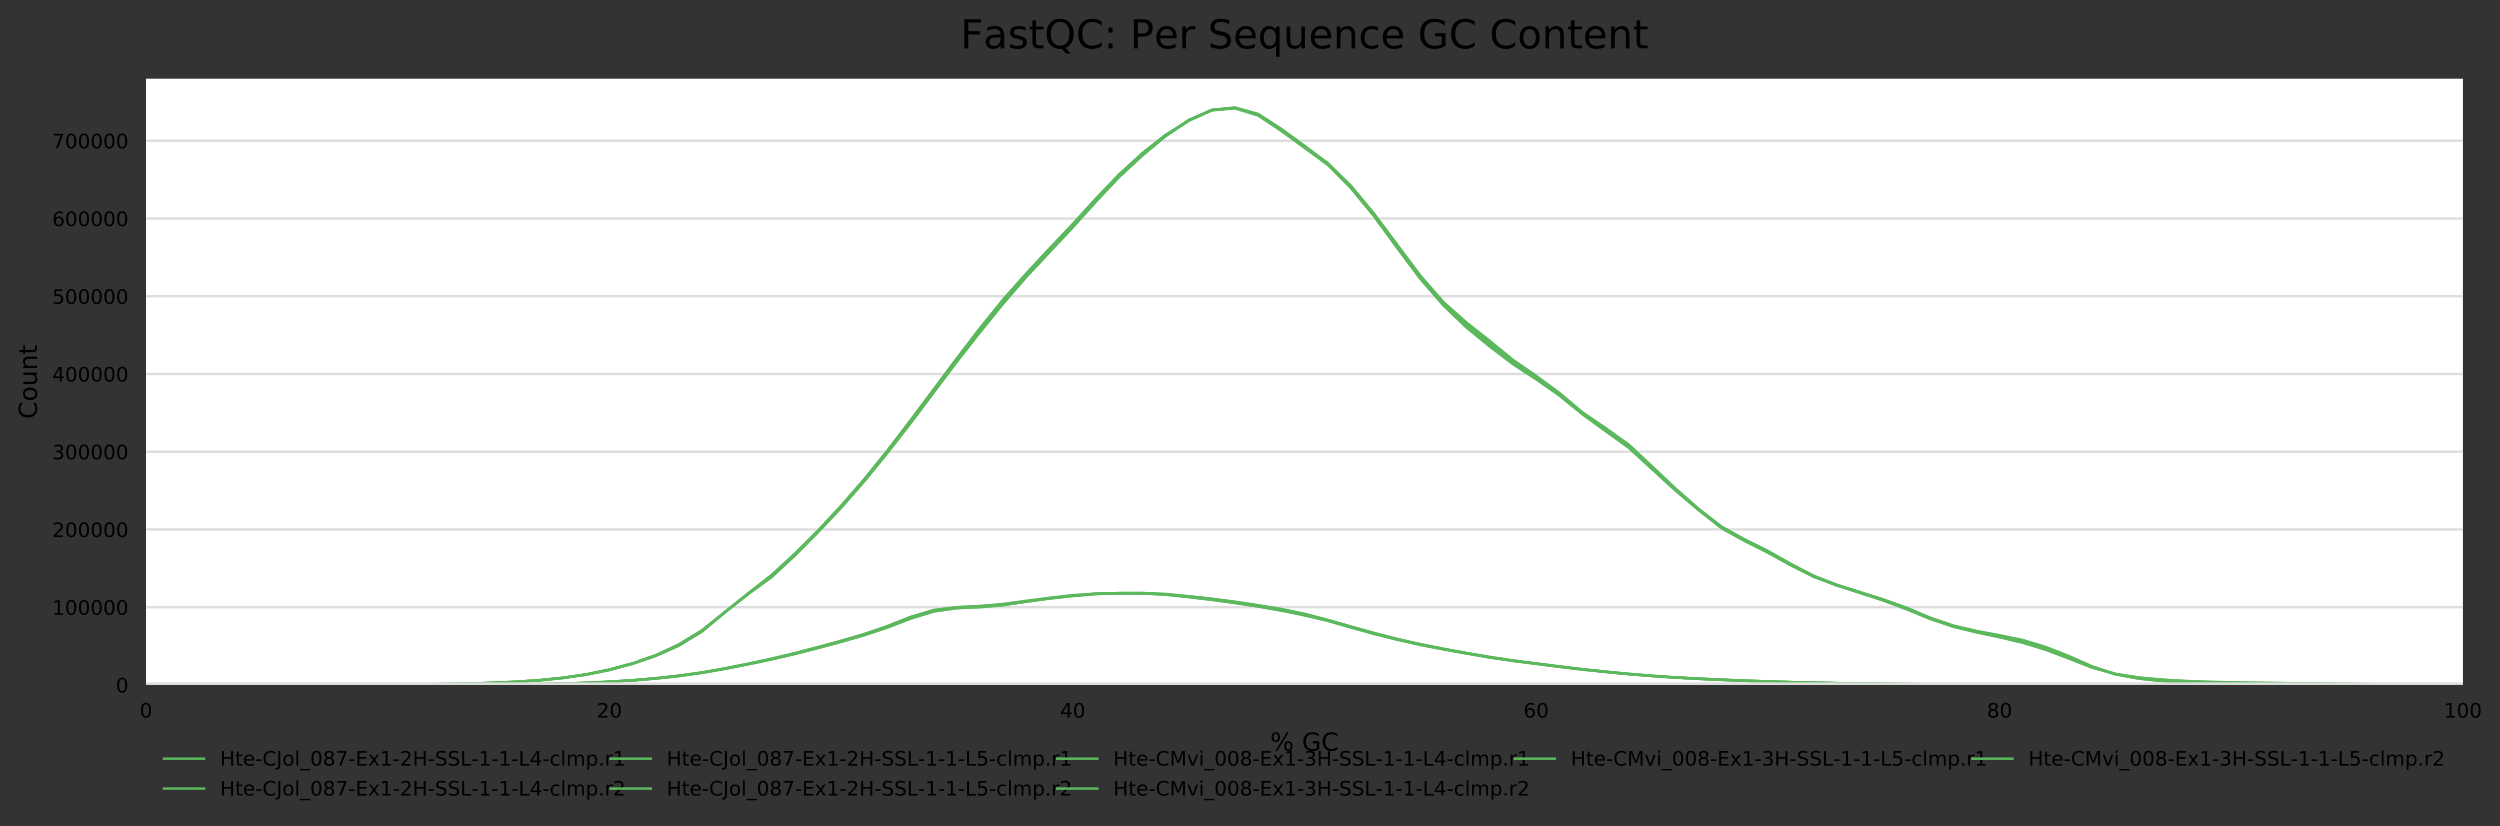 <?xml version="1.0" encoding="utf-8" standalone="no"?>
<!DOCTYPE svg PUBLIC "-//W3C//DTD SVG 1.1//EN"
  "http://www.w3.org/Graphics/SVG/1.1/DTD/svg11.dtd">
<!-- Created with matplotlib (https://matplotlib.org/) -->
<svg height="330.542pt" version="1.1" viewBox="0 0 1000.098 330.542" width="1000.098pt" xmlns="http://www.w3.org/2000/svg" xmlns:xlink="http://www.w3.org/1999/xlink">
 <rect x="0" y="0" width="1000.098" height="330.542" fill="#333333" stroke="none"/>
 <defs>
  <style type="text/css">
*{stroke-linecap:butt;stroke-linejoin:round;}
  </style>
 </defs>
 <g id="figure_1">
  <g id="axes_1">
   <g id="patch_1">
    <path d="M 58.418 273.99 
L 985.263 273.99 
L 985.263 31.483 
L 58.418 31.483 
z
" style="fill:#ffffff;"/>
   </g>
   <g id="matplotlib.axis_1">
    <g id="xtick_1">
     <g id="text_1">
      <!-- 0 -->
      <defs>
       <path d="M 31.781 66.406 
Q 24.172 66.406 20.328 58.906 
Q 16.5 51.422 16.5 36.375 
Q 16.5 21.391 20.328 13.891 
Q 24.172 6.391 31.781 6.391 
Q 39.453 6.391 43.281 13.891 
Q 47.125 21.391 47.125 36.375 
Q 47.125 51.422 43.281 58.906 
Q 39.453 66.406 31.781 66.406 
z
M 31.781 74.219 
Q 44.047 74.219 50.516 64.516 
Q 56.984 54.828 56.984 36.375 
Q 56.984 17.969 50.516 8.266 
Q 44.047 -1.422 31.781 -1.422 
Q 19.531 -1.422 13.062 8.266 
Q 6.594 17.969 6.594 36.375 
Q 6.594 54.828 13.062 64.516 
Q 19.531 74.219 31.781 74.219 
z
" id="DejaVuSans-48"/>
      </defs>
      <g transform="translate(55.873 287.069)scale(0.08 -0.08)">
       <use xlink:href="#DejaVuSans-48"/>
      </g>
     </g>
    </g>
    <g id="xtick_2">
     <g id="text_2">
      <!-- 20 -->
      <defs>
       <path d="M 19.188 8.297 
L 53.609 8.297 
L 53.609 0 
L 7.328 0 
L 7.328 8.297 
Q 12.938 14.109 22.625 23.891 
Q 32.328 33.688 34.812 36.531 
Q 39.547 41.844 41.422 45.531 
Q 43.312 49.219 43.312 52.781 
Q 43.312 58.594 39.234 62.25 
Q 35.156 65.922 28.609 65.922 
Q 23.969 65.922 18.812 64.312 
Q 13.672 62.703 7.812 59.422 
L 7.812 69.391 
Q 13.766 71.781 18.938 73 
Q 24.125 74.219 28.422 74.219 
Q 39.75 74.219 46.484 68.547 
Q 53.219 62.891 53.219 53.422 
Q 53.219 48.922 51.531 44.891 
Q 49.859 40.875 45.406 35.406 
Q 44.188 33.984 37.641 27.219 
Q 31.109 20.453 19.188 8.297 
z
" id="DejaVuSans-50"/>
      </defs>
      <g transform="translate(238.697 287.069)scale(0.08 -0.08)">
       <use xlink:href="#DejaVuSans-50"/>
       <use x="63.623" xlink:href="#DejaVuSans-48"/>
      </g>
     </g>
    </g>
    <g id="xtick_3">
     <g id="text_3">
      <!-- 40 -->
      <defs>
       <path d="M 37.797 64.312 
L 12.891 25.391 
L 37.797 25.391 
z
M 35.203 72.906 
L 47.609 72.906 
L 47.609 25.391 
L 58.016 25.391 
L 58.016 17.188 
L 47.609 17.188 
L 47.609 0 
L 37.797 0 
L 37.797 17.188 
L 4.891 17.188 
L 4.891 26.703 
z
" id="DejaVuSans-52"/>
      </defs>
      <g transform="translate(424.066 287.069)scale(0.08 -0.08)">
       <use xlink:href="#DejaVuSans-52"/>
       <use x="63.623" xlink:href="#DejaVuSans-48"/>
      </g>
     </g>
    </g>
    <g id="xtick_4">
     <g id="text_4">
      <!-- 60 -->
      <defs>
       <path d="M 33.016 40.375 
Q 26.375 40.375 22.484 35.828 
Q 18.609 31.297 18.609 23.391 
Q 18.609 15.531 22.484 10.953 
Q 26.375 6.391 33.016 6.391 
Q 39.656 6.391 43.531 10.953 
Q 47.406 15.531 47.406 23.391 
Q 47.406 31.297 43.531 35.828 
Q 39.656 40.375 33.016 40.375 
z
M 52.594 71.297 
L 52.594 62.312 
Q 48.875 64.062 45.094 64.984 
Q 41.312 65.922 37.594 65.922 
Q 27.828 65.922 22.672 59.328 
Q 17.531 52.734 16.797 39.406 
Q 19.672 43.656 24.016 45.922 
Q 28.375 48.188 33.594 48.188 
Q 44.578 48.188 50.953 41.516 
Q 57.328 34.859 57.328 23.391 
Q 57.328 12.156 50.688 5.359 
Q 44.047 -1.422 33.016 -1.422 
Q 20.359 -1.422 13.672 8.266 
Q 6.984 17.969 6.984 36.375 
Q 6.984 53.656 15.188 63.938 
Q 23.391 74.219 37.203 74.219 
Q 40.922 74.219 44.703 73.484 
Q 48.484 72.75 52.594 71.297 
z
" id="DejaVuSans-54"/>
      </defs>
      <g transform="translate(609.435 287.069)scale(0.08 -0.08)">
       <use xlink:href="#DejaVuSans-54"/>
       <use x="63.623" xlink:href="#DejaVuSans-48"/>
      </g>
     </g>
    </g>
    <g id="xtick_5">
     <g id="text_5">
      <!-- 80 -->
      <defs>
       <path d="M 31.781 34.625 
Q 24.75 34.625 20.719 30.859 
Q 16.703 27.094 16.703 20.516 
Q 16.703 13.922 20.719 10.156 
Q 24.75 6.391 31.781 6.391 
Q 38.812 6.391 42.859 10.172 
Q 46.922 13.969 46.922 20.516 
Q 46.922 27.094 42.891 30.859 
Q 38.875 34.625 31.781 34.625 
z
M 21.922 38.812 
Q 15.578 40.375 12.031 44.719 
Q 8.5 49.078 8.5 55.328 
Q 8.5 64.062 14.719 69.141 
Q 20.953 74.219 31.781 74.219 
Q 42.672 74.219 48.875 69.141 
Q 55.078 64.062 55.078 55.328 
Q 55.078 49.078 51.531 44.719 
Q 48 40.375 41.703 38.812 
Q 48.828 37.156 52.797 32.312 
Q 56.781 27.484 56.781 20.516 
Q 56.781 9.906 50.312 4.234 
Q 43.844 -1.422 31.781 -1.422 
Q 19.734 -1.422 13.25 4.234 
Q 6.781 9.906 6.781 20.516 
Q 6.781 27.484 10.781 32.312 
Q 14.797 37.156 21.922 38.812 
z
M 18.312 54.391 
Q 18.312 48.734 21.844 45.562 
Q 25.391 42.391 31.781 42.391 
Q 38.141 42.391 41.719 45.562 
Q 45.312 48.734 45.312 54.391 
Q 45.312 60.062 41.719 63.234 
Q 38.141 66.406 31.781 66.406 
Q 25.391 66.406 21.844 63.234 
Q 18.312 60.062 18.312 54.391 
z
" id="DejaVuSans-56"/>
      </defs>
      <g transform="translate(794.804 287.069)scale(0.08 -0.08)">
       <use xlink:href="#DejaVuSans-56"/>
       <use x="63.623" xlink:href="#DejaVuSans-48"/>
      </g>
     </g>
    </g>
    <g id="xtick_6">
     <g id="text_6">
      <!-- 100 -->
      <defs>
       <path d="M 12.406 8.297 
L 28.516 8.297 
L 28.516 63.922 
L 10.984 60.406 
L 10.984 69.391 
L 28.422 72.906 
L 38.281 72.906 
L 38.281 8.297 
L 54.391 8.297 
L 54.391 0 
L 12.406 0 
z
" id="DejaVuSans-49"/>
      </defs>
      <g transform="translate(977.628 287.069)scale(0.08 -0.08)">
       <use xlink:href="#DejaVuSans-49"/>
       <use x="63.623" xlink:href="#DejaVuSans-48"/>
       <use x="127.246" xlink:href="#DejaVuSans-48"/>
      </g>
     </g>
    </g>
    <g id="text_7">
     <!-- % GC -->
     <defs>
      <path d="M 72.703 32.078 
Q 68.453 32.078 66.031 28.469 
Q 63.625 24.859 63.625 18.406 
Q 63.625 12.062 66.031 8.422 
Q 68.453 4.781 72.703 4.781 
Q 76.859 4.781 79.266 8.422 
Q 81.688 12.062 81.688 18.406 
Q 81.688 24.812 79.266 28.438 
Q 76.859 32.078 72.703 32.078 
z
M 72.703 38.281 
Q 80.422 38.281 84.953 32.906 
Q 89.5 27.547 89.5 18.406 
Q 89.5 9.281 84.938 3.922 
Q 80.375 -1.422 72.703 -1.422 
Q 64.891 -1.422 60.344 3.922 
Q 55.812 9.281 55.812 18.406 
Q 55.812 27.594 60.375 32.938 
Q 64.938 38.281 72.703 38.281 
z
M 22.312 68.016 
Q 18.109 68.016 15.688 64.375 
Q 13.281 60.75 13.281 54.391 
Q 13.281 47.953 15.672 44.328 
Q 18.062 40.719 22.312 40.719 
Q 26.562 40.719 28.969 44.328 
Q 31.391 47.953 31.391 54.391 
Q 31.391 60.688 28.953 64.344 
Q 26.516 68.016 22.312 68.016 
z
M 66.406 74.219 
L 74.219 74.219 
L 28.609 -1.422 
L 20.797 -1.422 
z
M 22.312 74.219 
Q 30.031 74.219 34.609 68.875 
Q 39.203 63.531 39.203 54.391 
Q 39.203 45.172 34.641 39.844 
Q 30.078 34.516 22.312 34.516 
Q 14.547 34.516 10.031 39.859 
Q 5.516 45.219 5.516 54.391 
Q 5.516 63.484 10.047 68.844 
Q 14.594 74.219 22.312 74.219 
z
" id="DejaVuSans-37"/>
      <path id="DejaVuSans-32"/>
      <path d="M 59.516 10.406 
L 59.516 29.984 
L 43.406 29.984 
L 43.406 38.094 
L 69.281 38.094 
L 69.281 6.781 
Q 63.578 2.734 56.688 0.656 
Q 49.812 -1.422 42 -1.422 
Q 24.906 -1.422 15.25 8.562 
Q 5.609 18.562 5.609 36.375 
Q 5.609 54.25 15.25 64.234 
Q 24.906 74.219 42 74.219 
Q 49.125 74.219 55.547 72.453 
Q 61.969 70.703 67.391 67.281 
L 67.391 56.781 
Q 61.922 61.422 55.766 63.766 
Q 49.609 66.109 42.828 66.109 
Q 29.438 66.109 22.719 58.641 
Q 16.016 51.172 16.016 36.375 
Q 16.016 21.625 22.719 14.156 
Q 29.438 6.688 42.828 6.688 
Q 48.047 6.688 52.141 7.594 
Q 56.25 8.5 59.516 10.406 
z
" id="DejaVuSans-71"/>
      <path d="M 64.406 67.281 
L 64.406 56.891 
Q 59.422 61.531 53.781 63.812 
Q 48.141 66.109 41.797 66.109 
Q 29.297 66.109 22.656 58.469 
Q 16.016 50.828 16.016 36.375 
Q 16.016 21.969 22.656 14.328 
Q 29.297 6.688 41.797 6.688 
Q 48.141 6.688 53.781 8.984 
Q 59.422 11.281 64.406 15.922 
L 64.406 5.609 
Q 59.234 2.094 53.438 0.328 
Q 47.656 -1.422 41.219 -1.422 
Q 24.656 -1.422 15.125 8.703 
Q 5.609 18.844 5.609 36.375 
Q 5.609 53.953 15.125 64.078 
Q 24.656 74.219 41.219 74.219 
Q 47.75 74.219 53.531 72.484 
Q 59.328 70.75 64.406 67.281 
z
" id="DejaVuSans-67"/>
     </defs>
     <g transform="translate(508.135 300.331)scale(0.1 -0.1)">
      <use xlink:href="#DejaVuSans-37"/>
      <use x="95.02" xlink:href="#DejaVuSans-32"/>
      <use x="126.807" xlink:href="#DejaVuSans-71"/>
      <use x="204.297" xlink:href="#DejaVuSans-67"/>
     </g>
    </g>
   </g>
   <g id="matplotlib.axis_2">
    <g id="ytick_1">
     <g id="line2d_1">
      <path clip-path="url(#p6a551078d2)" d="M 58.418 273.99 
L 985.263 273.99 
" style="fill:none;stroke:#dedede;stroke-linecap:square;"/>
     </g>
     <g id="text_8">
      <!-- 0 -->
      <g transform="translate(46.328 277.029)scale(0.08 -0.08)">
       <use xlink:href="#DejaVuSans-48"/>
      </g>
     </g>
    </g>
    <g id="ytick_2">
     <g id="line2d_2">
      <path clip-path="url(#p6a551078d2)" d="M 58.418 242.893 
L 985.263 242.893 
" style="fill:none;stroke:#dedede;stroke-linecap:square;"/>
     </g>
     <g id="text_9">
      <!-- 100000 -->
      <g transform="translate(20.878 245.932)scale(0.08 -0.08)">
       <use xlink:href="#DejaVuSans-49"/>
       <use x="63.623" xlink:href="#DejaVuSans-48"/>
       <use x="127.246" xlink:href="#DejaVuSans-48"/>
       <use x="190.869" xlink:href="#DejaVuSans-48"/>
       <use x="254.492" xlink:href="#DejaVuSans-48"/>
       <use x="318.115" xlink:href="#DejaVuSans-48"/>
      </g>
     </g>
    </g>
    <g id="ytick_3">
     <g id="line2d_3">
      <path clip-path="url(#p6a551078d2)" d="M 58.418 211.796 
L 985.263 211.796 
" style="fill:none;stroke:#dedede;stroke-linecap:square;"/>
     </g>
     <g id="text_10">
      <!-- 200000 -->
      <g transform="translate(20.878 214.835)scale(0.08 -0.08)">
       <use xlink:href="#DejaVuSans-50"/>
       <use x="63.623" xlink:href="#DejaVuSans-48"/>
       <use x="127.246" xlink:href="#DejaVuSans-48"/>
       <use x="190.869" xlink:href="#DejaVuSans-48"/>
       <use x="254.492" xlink:href="#DejaVuSans-48"/>
       <use x="318.115" xlink:href="#DejaVuSans-48"/>
      </g>
     </g>
    </g>
    <g id="ytick_4">
     <g id="line2d_4">
      <path clip-path="url(#p6a551078d2)" d="M 58.418 180.699 
L 985.263 180.699 
" style="fill:none;stroke:#dedede;stroke-linecap:square;"/>
     </g>
     <g id="text_11">
      <!-- 300000 -->
      <defs>
       <path d="M 40.578 39.312 
Q 47.656 37.797 51.625 33 
Q 55.609 28.219 55.609 21.188 
Q 55.609 10.406 48.188 4.484 
Q 40.766 -1.422 27.094 -1.422 
Q 22.516 -1.422 17.656 -0.516 
Q 12.797 0.391 7.625 2.203 
L 7.625 11.719 
Q 11.719 9.328 16.594 8.109 
Q 21.484 6.891 26.812 6.891 
Q 36.078 6.891 40.938 10.547 
Q 45.797 14.203 45.797 21.188 
Q 45.797 27.641 41.281 31.266 
Q 36.766 34.906 28.719 34.906 
L 20.219 34.906 
L 20.219 43.016 
L 29.109 43.016 
Q 36.375 43.016 40.234 45.922 
Q 44.094 48.828 44.094 54.297 
Q 44.094 59.906 40.109 62.906 
Q 36.141 65.922 28.719 65.922 
Q 24.656 65.922 20.016 65.031 
Q 15.375 64.156 9.812 62.312 
L 9.812 71.094 
Q 15.438 72.656 20.344 73.438 
Q 25.25 74.219 29.594 74.219 
Q 40.828 74.219 47.359 69.109 
Q 53.906 64.016 53.906 55.328 
Q 53.906 49.266 50.438 45.094 
Q 46.969 40.922 40.578 39.312 
z
" id="DejaVuSans-51"/>
      </defs>
      <g transform="translate(20.878 183.738)scale(0.08 -0.08)">
       <use xlink:href="#DejaVuSans-51"/>
       <use x="63.623" xlink:href="#DejaVuSans-48"/>
       <use x="127.246" xlink:href="#DejaVuSans-48"/>
       <use x="190.869" xlink:href="#DejaVuSans-48"/>
       <use x="254.492" xlink:href="#DejaVuSans-48"/>
       <use x="318.115" xlink:href="#DejaVuSans-48"/>
      </g>
     </g>
    </g>
    <g id="ytick_5">
     <g id="line2d_5">
      <path clip-path="url(#p6a551078d2)" d="M 58.418 149.601 
L 985.263 149.601 
" style="fill:none;stroke:#dedede;stroke-linecap:square;"/>
     </g>
     <g id="text_12">
      <!-- 400000 -->
      <g transform="translate(20.878 152.641)scale(0.08 -0.08)">
       <use xlink:href="#DejaVuSans-52"/>
       <use x="63.623" xlink:href="#DejaVuSans-48"/>
       <use x="127.246" xlink:href="#DejaVuSans-48"/>
       <use x="190.869" xlink:href="#DejaVuSans-48"/>
       <use x="254.492" xlink:href="#DejaVuSans-48"/>
       <use x="318.115" xlink:href="#DejaVuSans-48"/>
      </g>
     </g>
    </g>
    <g id="ytick_6">
     <g id="line2d_6">
      <path clip-path="url(#p6a551078d2)" d="M 58.418 118.504 
L 985.263 118.504 
" style="fill:none;stroke:#dedede;stroke-linecap:square;"/>
     </g>
     <g id="text_13">
      <!-- 500000 -->
      <defs>
       <path d="M 10.797 72.906 
L 49.516 72.906 
L 49.516 64.594 
L 19.828 64.594 
L 19.828 46.734 
Q 21.969 47.469 24.109 47.828 
Q 26.266 48.188 28.422 48.188 
Q 40.625 48.188 47.75 41.5 
Q 54.891 34.812 54.891 23.391 
Q 54.891 11.625 47.562 5.094 
Q 40.234 -1.422 26.906 -1.422 
Q 22.312 -1.422 17.547 -0.641 
Q 12.797 0.141 7.719 1.703 
L 7.719 11.625 
Q 12.109 9.234 16.797 8.062 
Q 21.484 6.891 26.703 6.891 
Q 35.156 6.891 40.078 11.328 
Q 45.016 15.766 45.016 23.391 
Q 45.016 31 40.078 35.438 
Q 35.156 39.891 26.703 39.891 
Q 22.75 39.891 18.812 39.016 
Q 14.891 38.141 10.797 36.281 
z
" id="DejaVuSans-53"/>
      </defs>
      <g transform="translate(20.878 121.544)scale(0.08 -0.08)">
       <use xlink:href="#DejaVuSans-53"/>
       <use x="63.623" xlink:href="#DejaVuSans-48"/>
       <use x="127.246" xlink:href="#DejaVuSans-48"/>
       <use x="190.869" xlink:href="#DejaVuSans-48"/>
       <use x="254.492" xlink:href="#DejaVuSans-48"/>
       <use x="318.115" xlink:href="#DejaVuSans-48"/>
      </g>
     </g>
    </g>
    <g id="ytick_7">
     <g id="line2d_7">
      <path clip-path="url(#p6a551078d2)" d="M 58.418 87.407 
L 985.263 87.407 
" style="fill:none;stroke:#dedede;stroke-linecap:square;"/>
     </g>
     <g id="text_14">
      <!-- 600000 -->
      <g transform="translate(20.878 90.446)scale(0.08 -0.08)">
       <use xlink:href="#DejaVuSans-54"/>
       <use x="63.623" xlink:href="#DejaVuSans-48"/>
       <use x="127.246" xlink:href="#DejaVuSans-48"/>
       <use x="190.869" xlink:href="#DejaVuSans-48"/>
       <use x="254.492" xlink:href="#DejaVuSans-48"/>
       <use x="318.115" xlink:href="#DejaVuSans-48"/>
      </g>
     </g>
    </g>
    <g id="ytick_8">
     <g id="line2d_8">
      <path clip-path="url(#p6a551078d2)" d="M 58.418 56.31 
L 985.263 56.31 
" style="fill:none;stroke:#dedede;stroke-linecap:square;"/>
     </g>
     <g id="text_15">
      <!-- 700000 -->
      <defs>
       <path d="M 8.203 72.906 
L 55.078 72.906 
L 55.078 68.703 
L 28.609 0 
L 18.312 0 
L 43.219 64.594 
L 8.203 64.594 
z
" id="DejaVuSans-55"/>
      </defs>
      <g transform="translate(20.878 59.349)scale(0.08 -0.08)">
       <use xlink:href="#DejaVuSans-55"/>
       <use x="63.623" xlink:href="#DejaVuSans-48"/>
       <use x="127.246" xlink:href="#DejaVuSans-48"/>
       <use x="190.869" xlink:href="#DejaVuSans-48"/>
       <use x="254.492" xlink:href="#DejaVuSans-48"/>
       <use x="318.115" xlink:href="#DejaVuSans-48"/>
      </g>
     </g>
    </g>
    <g id="text_16">
     <!-- Count -->
     <defs>
      <path d="M 30.609 48.391 
Q 23.391 48.391 19.188 42.75 
Q 14.984 37.109 14.984 27.297 
Q 14.984 17.484 19.156 11.844 
Q 23.344 6.203 30.609 6.203 
Q 37.797 6.203 41.984 11.859 
Q 46.188 17.531 46.188 27.297 
Q 46.188 37.016 41.984 42.703 
Q 37.797 48.391 30.609 48.391 
z
M 30.609 56 
Q 42.328 56 49.016 48.375 
Q 55.719 40.766 55.719 27.297 
Q 55.719 13.875 49.016 6.219 
Q 42.328 -1.422 30.609 -1.422 
Q 18.844 -1.422 12.172 6.219 
Q 5.516 13.875 5.516 27.297 
Q 5.516 40.766 12.172 48.375 
Q 18.844 56 30.609 56 
z
" id="DejaVuSans-111"/>
      <path d="M 8.5 21.578 
L 8.5 54.688 
L 17.484 54.688 
L 17.484 21.922 
Q 17.484 14.156 20.5 10.266 
Q 23.531 6.391 29.594 6.391 
Q 36.859 6.391 41.078 11.031 
Q 45.312 15.672 45.312 23.688 
L 45.312 54.688 
L 54.297 54.688 
L 54.297 0 
L 45.312 0 
L 45.312 8.406 
Q 42.047 3.422 37.719 1 
Q 33.406 -1.422 27.688 -1.422 
Q 18.266 -1.422 13.375 4.438 
Q 8.5 10.297 8.5 21.578 
z
M 31.109 56 
z
" id="DejaVuSans-117"/>
      <path d="M 54.891 33.016 
L 54.891 0 
L 45.906 0 
L 45.906 32.719 
Q 45.906 40.484 42.875 44.328 
Q 39.844 48.188 33.797 48.188 
Q 26.516 48.188 22.312 43.547 
Q 18.109 38.922 18.109 30.906 
L 18.109 0 
L 9.078 0 
L 9.078 54.688 
L 18.109 54.688 
L 18.109 46.188 
Q 21.344 51.125 25.703 53.562 
Q 30.078 56 35.797 56 
Q 45.219 56 50.047 50.172 
Q 54.891 44.344 54.891 33.016 
z
" id="DejaVuSans-110"/>
      <path d="M 18.312 70.219 
L 18.312 54.688 
L 36.812 54.688 
L 36.812 47.703 
L 18.312 47.703 
L 18.312 18.016 
Q 18.312 11.328 20.141 9.422 
Q 21.969 7.516 27.594 7.516 
L 36.812 7.516 
L 36.812 0 
L 27.594 0 
Q 17.188 0 13.234 3.875 
Q 9.281 7.766 9.281 18.016 
L 9.281 47.703 
L 2.688 47.703 
L 2.688 54.688 
L 9.281 54.688 
L 9.281 70.219 
z
" id="DejaVuSans-116"/>
     </defs>
     <g transform="translate(14.798 167.585)rotate(-90)scale(0.1 -0.1)">
      <use xlink:href="#DejaVuSans-67"/>
      <use x="69.824" xlink:href="#DejaVuSans-111"/>
      <use x="131.006" xlink:href="#DejaVuSans-117"/>
      <use x="194.385" xlink:href="#DejaVuSans-110"/>
      <use x="257.764" xlink:href="#DejaVuSans-116"/>
     </g>
    </g>
   </g>
   <g id="line2d_9">
    <path clip-path="url(#p6a551078d2)" d="M 58.418 273.982 
L 67.687 273.982 
L 76.955 273.98 
L 86.223 273.978 
L 95.492 273.973 
L 104.76 273.971 
L 114.029 273.965 
L 123.297 273.958 
L 132.566 273.955 
L 141.834 273.94 
L 151.103 273.906 
L 160.371 273.851 
L 169.64 273.782 
L 178.908 273.657 
L 188.176 273.474 
L 197.445 273.216 
L 206.713 272.786 
L 215.982 272.139 
L 225.25 271.196 
L 234.519 269.868 
L 243.787 268.026 
L 253.056 265.549 
L 262.324 262.375 
L 271.592 258.241 
L 280.861 252.559 
L 290.129 244.787 
L 299.398 237.482 
L 308.666 230.704 
L 317.935 222.16 
L 327.203 212.816 
L 336.472 203.016 
L 345.74 192.443 
L 355.009 181.115 
L 364.277 169.254 
L 373.545 156.912 
L 382.814 144.598 
L 392.082 132.841 
L 401.351 121.415 
L 410.619 110.672 
L 419.888 100.721 
L 429.156 90.894 
L 438.425 80.637 
L 447.693 70.814 
L 456.961 62.243 
L 466.23 54.436 
L 475.498 48.012 
L 484.767 43.937 
L 494.035 43.031 
L 503.304 45.573 
L 512.572 51.664 
L 521.841 58.521 
L 531.109 65.226 
L 540.378 74.271 
L 549.646 85.455 
L 558.914 97.866 
L 568.183 110.232 
L 577.451 120.86 
L 586.72 129.071 
L 595.988 136.371 
L 605.257 143.973 
L 614.525 150.374 
L 623.794 157.167 
L 633.062 164.959 
L 642.33 171.256 
L 651.599 177.892 
L 660.867 186.534 
L 670.136 195.289 
L 679.404 203.462 
L 688.673 210.721 
L 697.941 215.814 
L 707.21 220.365 
L 716.478 225.623 
L 725.747 230.551 
L 735.015 234.072 
L 744.283 236.933 
L 753.552 239.884 
L 762.82 243.16 
L 772.089 247.074 
L 781.357 250.232 
L 790.626 252.39 
L 799.894 254.123 
L 809.163 256.039 
L 818.431 258.887 
L 827.699 262.551 
L 836.968 266.6 
L 846.236 269.675 
L 855.505 271.426 
L 864.773 272.432 
L 874.042 273.02 
L 883.31 273.396 
L 892.579 273.61 
L 901.847 273.751 
L 911.116 273.836 
L 920.384 273.891 
L 929.652 273.931 
L 938.921 273.956 
L 948.189 273.968 
L 957.458 273.976 
L 966.726 273.979 
L 975.995 273.983 
L 985.263 273.987 
" style="fill:none;stroke:#5cb85c;stroke-linecap:square;"/>
   </g>
   <g id="line2d_10">
    <path clip-path="url(#p6a551078d2)" d="M 58.418 273.984 
L 67.687 273.983 
L 76.955 273.979 
L 86.223 273.976 
L 95.492 273.972 
L 104.76 273.971 
L 114.029 273.965 
L 123.297 273.953 
L 132.566 273.945 
L 141.834 273.928 
L 151.103 273.895 
L 160.371 273.842 
L 169.64 273.766 
L 178.908 273.645 
L 188.176 273.448 
L 197.445 273.16 
L 206.713 272.724 
L 215.982 272.077 
L 225.25 271.13 
L 234.519 269.799 
L 243.787 267.919 
L 253.056 265.4 
L 262.324 262.173 
L 271.592 257.81 
L 280.861 252.11 
L 290.129 244.745 
L 299.398 237.303 
L 308.666 230.086 
L 317.935 221.627 
L 327.203 212.303 
L 336.472 202.358 
L 345.74 191.695 
L 355.009 180.283 
L 364.277 168.352 
L 373.545 155.89 
L 382.814 143.391 
L 392.082 131.293 
L 401.351 119.743 
L 410.619 109.312 
L 419.888 99.395 
L 429.156 89.772 
L 438.425 79.731 
L 447.693 69.869 
L 456.961 61.264 
L 466.23 53.995 
L 475.498 48.235 
L 484.767 44.066 
L 494.035 43.131 
L 503.304 46.039 
L 512.572 52.236 
L 521.841 58.795 
L 531.109 65.676 
L 540.378 75.015 
L 549.646 86.261 
L 558.914 99.043 
L 568.183 111.529 
L 577.451 121.981 
L 586.72 130.532 
L 595.988 137.968 
L 605.257 145.167 
L 614.525 151.25 
L 623.794 157.791 
L 633.062 165.222 
L 642.33 171.87 
L 651.599 178.755 
L 660.867 187.136 
L 670.136 195.786 
L 679.404 203.678 
L 688.673 210.738 
L 697.941 215.873 
L 707.21 220.604 
L 716.478 225.789 
L 725.747 230.425 
L 735.015 234.021 
L 744.283 237.062 
L 753.552 240.203 
L 762.82 243.681 
L 772.089 247.434 
L 781.357 250.484 
L 790.626 252.804 
L 799.894 254.855 
L 809.163 257.053 
L 818.431 259.899 
L 827.699 263.414 
L 836.968 267.03 
L 846.236 269.572 
L 855.505 271.015 
L 864.773 271.873 
L 874.042 272.409 
L 883.31 272.778 
L 892.579 273.004 
L 901.847 273.142 
L 911.116 273.251 
L 920.384 273.358 
L 929.652 273.473 
L 938.921 273.581 
L 948.189 273.696 
L 957.458 273.8 
L 966.726 273.881 
L 975.995 273.947 
L 985.263 273.978 
" style="fill:none;stroke:#5cb85c;stroke-linecap:square;"/>
   </g>
   <g id="line2d_11">
    <path clip-path="url(#p6a551078d2)" d="M 58.418 273.981 
L 67.687 273.983 
L 76.955 273.983 
L 86.223 273.979 
L 95.492 273.973 
L 104.76 273.971 
L 114.029 273.968 
L 123.297 273.96 
L 132.566 273.951 
L 141.834 273.935 
L 151.103 273.905 
L 160.371 273.855 
L 169.64 273.784 
L 178.908 273.662 
L 188.176 273.487 
L 197.445 273.218 
L 206.713 272.771 
L 215.982 272.137 
L 225.25 271.222 
L 234.519 269.869 
L 243.787 267.992 
L 253.056 265.497 
L 262.324 262.309 
L 271.592 258.177 
L 280.861 252.593 
L 290.129 244.851 
L 299.398 237.576 
L 308.666 230.848 
L 317.935 222.233 
L 327.203 212.924 
L 336.472 203.088 
L 345.74 192.502 
L 355.009 181.081 
L 364.277 169.155 
L 373.545 156.794 
L 382.814 144.531 
L 392.082 132.686 
L 401.351 121.122 
L 410.619 110.596 
L 419.888 100.75 
L 429.156 90.831 
L 438.425 80.43 
L 447.693 70.607 
L 456.961 61.983 
L 466.23 54.487 
L 475.498 48.299 
L 484.767 44.05 
L 494.035 43.145 
L 503.304 45.747 
L 512.572 51.589 
L 521.841 58.339 
L 531.109 65.317 
L 540.378 74.468 
L 549.646 85.702 
L 558.914 98.208 
L 568.183 110.601 
L 577.451 121.299 
L 586.72 129.854 
L 595.988 137.244 
L 605.257 144.536 
L 614.525 150.768 
L 623.794 157.535 
L 633.062 165.364 
L 642.33 171.728 
L 651.599 178.243 
L 660.867 187.075 
L 670.136 195.867 
L 679.404 203.895 
L 688.673 211.292 
L 697.941 216.421 
L 707.21 220.991 
L 716.478 226.122 
L 725.747 230.813 
L 735.015 234.225 
L 744.283 237.026 
L 753.552 239.94 
L 762.82 243.342 
L 772.089 247.275 
L 781.357 250.449 
L 790.626 252.689 
L 799.894 254.365 
L 809.163 256.21 
L 818.431 258.923 
L 827.699 262.572 
L 836.968 266.705 
L 846.236 269.745 
L 855.505 271.448 
L 864.773 272.447 
L 874.042 273.033 
L 883.31 273.38 
L 892.579 273.601 
L 901.847 273.752 
L 911.116 273.833 
L 920.384 273.893 
L 929.652 273.934 
L 938.921 273.954 
L 948.189 273.967 
L 957.458 273.976 
L 966.726 273.98 
L 975.995 273.984 
L 985.263 273.987 
" style="fill:none;stroke:#5cb85c;stroke-linecap:square;"/>
   </g>
   <g id="line2d_12">
    <path clip-path="url(#p6a551078d2)" d="M 58.418 273.985 
L 67.687 273.984 
L 76.955 273.98 
L 86.223 273.975 
L 95.492 273.974 
L 104.76 273.971 
L 114.029 273.964 
L 123.297 273.957 
L 132.566 273.948 
L 141.834 273.932 
L 151.103 273.898 
L 160.371 273.838 
L 169.64 273.766 
L 178.908 273.637 
L 188.176 273.44 
L 197.445 273.155 
L 206.713 272.713 
L 215.982 272.088 
L 225.25 271.141 
L 234.519 269.761 
L 243.787 267.847 
L 253.056 265.327 
L 262.324 262.126 
L 271.592 257.886 
L 280.861 252.229 
L 290.129 244.786 
L 299.398 237.359 
L 308.666 230.073 
L 317.935 221.556 
L 327.203 212.423 
L 336.472 202.501 
L 345.74 191.878 
L 355.009 180.301 
L 364.277 168.094 
L 373.545 155.705 
L 382.814 143.355 
L 392.082 131.306 
L 401.351 119.981 
L 410.619 109.653 
L 419.888 99.495 
L 429.156 89.609 
L 438.425 79.41 
L 447.693 69.771 
L 456.961 61.47 
L 466.23 54.107 
L 475.498 48.222 
L 484.767 44.112 
L 494.035 43.372 
L 503.304 46.2 
L 512.572 52.349 
L 521.841 59.127 
L 531.109 65.896 
L 540.378 75.157 
L 549.646 86.45 
L 558.914 99.109 
L 568.183 111.376 
L 577.451 122.2 
L 586.72 131.099 
L 595.988 138.649 
L 605.257 145.705 
L 614.525 151.721 
L 623.794 158.24 
L 633.062 165.767 
L 642.33 172.506 
L 651.599 179.174 
L 660.867 187.669 
L 670.136 196.147 
L 679.404 203.955 
L 688.673 211.119 
L 697.941 216.322 
L 707.21 221.051 
L 716.478 226.146 
L 725.747 230.745 
L 735.015 234.299 
L 744.283 237.288 
L 753.552 240.269 
L 762.82 243.749 
L 772.089 247.583 
L 781.357 250.707 
L 790.626 252.971 
L 799.894 254.883 
L 809.163 257.07 
L 818.431 259.874 
L 827.699 263.404 
L 836.968 267.05 
L 846.236 269.627 
L 855.505 271.106 
L 864.773 271.935 
L 874.042 272.469 
L 883.31 272.805 
L 892.579 272.998 
L 901.847 273.163 
L 911.116 273.285 
L 920.384 273.386 
L 929.652 273.497 
L 938.921 273.604 
L 948.189 273.708 
L 957.458 273.807 
L 966.726 273.889 
L 975.995 273.949 
L 985.263 273.978 
" style="fill:none;stroke:#5cb85c;stroke-linecap:square;"/>
   </g>
   <g id="line2d_13">
    <path clip-path="url(#p6a551078d2)" d="M 58.418 273.99 
L 67.687 273.99 
L 76.955 273.99 
L 86.223 273.99 
L 95.492 273.99 
L 104.76 273.99 
L 114.029 273.99 
L 123.297 273.989 
L 132.566 273.988 
L 141.834 273.987 
L 151.103 273.986 
L 160.371 273.981 
L 169.64 273.969 
L 178.908 273.949 
L 188.176 273.917 
L 197.445 273.868 
L 206.713 273.791 
L 215.982 273.664 
L 225.25 273.467 
L 234.519 273.167 
L 243.787 272.728 
L 253.056 272.145 
L 262.324 271.357 
L 271.592 270.32 
L 280.861 269.005 
L 290.129 267.379 
L 299.398 265.526 
L 308.666 263.481 
L 317.935 261.299 
L 327.203 258.905 
L 336.472 256.363 
L 345.74 253.676 
L 355.009 250.559 
L 364.277 246.87 
L 373.545 244.031 
L 382.814 242.905 
L 392.082 242.453 
L 401.351 241.762 
L 410.619 240.502 
L 419.888 239.296 
L 429.156 238.254 
L 438.425 237.462 
L 447.693 237.307 
L 456.961 237.401 
L 466.23 237.881 
L 475.498 238.815 
L 484.767 239.846 
L 494.035 241.145 
L 503.304 242.599 
L 512.572 244.178 
L 521.841 246.021 
L 531.109 248.311 
L 540.378 250.99 
L 549.646 253.491 
L 558.914 255.776 
L 568.183 257.89 
L 577.451 259.656 
L 586.72 261.345 
L 595.988 262.966 
L 605.257 264.336 
L 614.525 265.514 
L 623.794 266.666 
L 633.062 267.767 
L 642.33 268.733 
L 651.599 269.643 
L 660.867 270.419 
L 670.136 271.036 
L 679.404 271.524 
L 688.673 271.953 
L 697.941 272.333 
L 707.21 272.643 
L 716.478 272.92 
L 725.747 273.148 
L 735.015 273.318 
L 744.283 273.474 
L 753.552 273.599 
L 762.82 273.677 
L 772.089 273.756 
L 781.357 273.823 
L 790.626 273.882 
L 799.894 273.92 
L 809.163 273.937 
L 818.431 273.956 
L 827.699 273.97 
L 836.968 273.976 
L 846.236 273.982 
L 855.505 273.985 
L 864.773 273.988 
L 874.042 273.989 
L 883.31 273.99 
L 892.579 273.989 
L 901.847 273.99 
L 911.116 273.99 
L 920.384 273.99 
L 929.652 273.99 
L 938.921 273.99 
L 948.189 273.99 
L 957.458 273.99 
L 966.726 273.99 
L 975.995 273.99 
L 985.263 273.99 
" style="fill:none;stroke:#5cb85c;stroke-linecap:square;"/>
   </g>
   <g id="line2d_14">
    <path clip-path="url(#p6a551078d2)" d="M 58.418 273.99 
L 67.687 273.99 
L 76.955 273.99 
L 86.223 273.99 
L 95.492 273.99 
L 104.76 273.99 
L 114.029 273.989 
L 123.297 273.989 
L 132.566 273.99 
L 141.834 273.988 
L 151.103 273.986 
L 160.371 273.982 
L 169.64 273.969 
L 178.908 273.952 
L 188.176 273.918 
L 197.445 273.867 
L 206.713 273.789 
L 215.982 273.674 
L 225.25 273.498 
L 234.519 273.191 
L 243.787 272.749 
L 253.056 272.195 
L 262.324 271.449 
L 271.592 270.452 
L 280.861 269.148 
L 290.129 267.525 
L 299.398 265.711 
L 308.666 263.788 
L 317.935 261.575 
L 327.203 259.236 
L 336.472 256.8 
L 345.74 254.044 
L 355.009 250.953 
L 364.277 247.433 
L 373.545 244.561 
L 382.814 243.263 
L 392.082 242.75 
L 401.351 241.949 
L 410.619 240.671 
L 419.888 239.437 
L 429.156 238.353 
L 438.425 237.599 
L 447.693 237.259 
L 456.961 237.225 
L 466.23 237.757 
L 475.498 238.589 
L 484.767 239.524 
L 494.035 240.731 
L 503.304 242.12 
L 512.572 243.677 
L 521.841 245.609 
L 531.109 248.055 
L 540.378 250.653 
L 549.646 253.182 
L 558.914 255.614 
L 568.183 257.72 
L 577.451 259.558 
L 586.72 261.243 
L 595.988 262.814 
L 605.257 264.202 
L 614.525 265.395 
L 623.794 266.566 
L 633.062 267.705 
L 642.33 268.71 
L 651.599 269.588 
L 660.867 270.366 
L 670.136 271.013 
L 679.404 271.513 
L 688.673 271.946 
L 697.941 272.298 
L 707.21 272.601 
L 716.478 272.899 
L 725.747 273.133 
L 735.015 273.293 
L 744.283 273.444 
L 753.552 273.573 
L 762.82 273.659 
L 772.089 273.743 
L 781.357 273.807 
L 790.626 273.851 
L 799.894 273.885 
L 809.163 273.913 
L 818.431 273.936 
L 827.699 273.947 
L 836.968 273.952 
L 846.236 273.955 
L 855.505 273.959 
L 864.773 273.962 
L 874.042 273.96 
L 883.31 273.963 
L 892.579 273.963 
L 901.847 273.959 
L 911.116 273.961 
L 920.384 273.968 
L 929.652 273.973 
L 938.921 273.974 
L 948.189 273.975 
L 957.458 273.98 
L 966.726 273.986 
L 975.995 273.989 
L 985.263 273.99 
" style="fill:none;stroke:#5cb85c;stroke-linecap:square;"/>
   </g>
   <g id="line2d_15">
    <path clip-path="url(#p6a551078d2)" d="M 58.418 273.99 
L 67.687 273.99 
L 76.955 273.99 
L 86.223 273.99 
L 95.492 273.989 
L 104.76 273.99 
L 114.029 273.99 
L 123.297 273.989 
L 132.566 273.989 
L 141.834 273.988 
L 151.103 273.984 
L 160.371 273.979 
L 169.64 273.968 
L 178.908 273.945 
L 188.176 273.911 
L 197.445 273.863 
L 206.713 273.793 
L 215.982 273.675 
L 225.25 273.477 
L 234.519 273.171 
L 243.787 272.731 
L 253.056 272.131 
L 262.324 271.323 
L 271.592 270.302 
L 280.861 269.029 
L 290.129 267.37 
L 299.398 265.525 
L 308.666 263.593 
L 317.935 261.344 
L 327.203 258.914 
L 336.472 256.407 
L 345.74 253.685 
L 355.009 250.441 
L 364.277 246.811 
L 373.545 244.113 
L 382.814 242.938 
L 392.082 242.489 
L 401.351 241.625 
L 410.619 240.343 
L 419.888 239.154 
L 429.156 238.098 
L 438.425 237.508 
L 447.693 237.357 
L 456.961 237.363 
L 466.23 237.813 
L 475.498 238.846 
L 484.767 239.986 
L 494.035 241.22 
L 503.304 242.586 
L 512.572 244.272 
L 521.841 246.169 
L 531.109 248.295 
L 540.378 250.973 
L 549.646 253.588 
L 558.914 255.901 
L 568.183 257.994 
L 577.451 259.791 
L 586.72 261.443 
L 595.988 263.027 
L 605.257 264.376 
L 614.525 265.528 
L 623.794 266.742 
L 633.062 267.858 
L 642.33 268.789 
L 651.599 269.652 
L 660.867 270.397 
L 670.136 271.02 
L 679.404 271.534 
L 688.673 271.95 
L 697.941 272.34 
L 707.21 272.657 
L 716.478 272.894 
L 725.747 273.131 
L 735.015 273.316 
L 744.283 273.464 
L 753.552 273.594 
L 762.82 273.677 
L 772.089 273.764 
L 781.357 273.836 
L 790.626 273.885 
L 799.894 273.92 
L 809.163 273.939 
L 818.431 273.956 
L 827.699 273.965 
L 836.968 273.973 
L 846.236 273.981 
L 855.505 273.986 
L 864.773 273.988 
L 874.042 273.989 
L 883.31 273.99 
L 892.579 273.99 
L 901.847 273.99 
L 911.116 273.99 
L 920.384 273.99 
L 929.652 273.99 
L 938.921 273.99 
L 948.189 273.99 
L 957.458 273.99 
L 966.726 273.99 
L 975.995 273.99 
L 985.263 273.99 
" style="fill:none;stroke:#5cb85c;stroke-linecap:square;"/>
   </g>
   <g id="line2d_16">
    <path clip-path="url(#p6a551078d2)" d="M 58.418 273.99 
L 67.687 273.99 
L 76.955 273.99 
L 86.223 273.99 
L 95.492 273.99 
L 104.76 273.99 
L 114.029 273.989 
L 123.297 273.989 
L 132.566 273.989 
L 141.834 273.987 
L 151.103 273.985 
L 160.371 273.979 
L 169.64 273.967 
L 178.908 273.949 
L 188.176 273.918 
L 197.445 273.87 
L 206.713 273.796 
L 215.982 273.672 
L 225.25 273.473 
L 234.519 273.185 
L 243.787 272.776 
L 253.056 272.18 
L 262.324 271.403 
L 271.592 270.429 
L 280.861 269.099 
L 290.129 267.548 
L 299.398 265.715 
L 308.666 263.696 
L 317.935 261.618 
L 327.203 259.211 
L 336.472 256.642 
L 345.74 254.074 
L 355.009 251.014 
L 364.277 247.42 
L 373.545 244.555 
L 382.814 243.275 
L 392.082 242.913 
L 401.351 242.094 
L 410.619 240.66 
L 419.888 239.375 
L 429.156 238.429 
L 438.425 237.648 
L 447.693 237.271 
L 456.961 237.255 
L 466.23 237.601 
L 475.498 238.52 
L 484.767 239.568 
L 494.035 240.797 
L 503.304 242.21 
L 512.572 243.682 
L 521.841 245.574 
L 531.109 247.974 
L 540.378 250.674 
L 549.646 253.345 
L 558.914 255.662 
L 568.183 257.727 
L 577.451 259.596 
L 586.72 261.316 
L 595.988 262.908 
L 605.257 264.274 
L 614.525 265.502 
L 623.794 266.691 
L 633.062 267.803 
L 642.33 268.778 
L 651.599 269.625 
L 660.867 270.365 
L 670.136 270.994 
L 679.404 271.47 
L 688.673 271.89 
L 697.941 272.285 
L 707.21 272.619 
L 716.478 272.89 
L 725.747 273.13 
L 735.015 273.313 
L 744.283 273.452 
L 753.552 273.573 
L 762.82 273.672 
L 772.089 273.753 
L 781.357 273.813 
L 790.626 273.858 
L 799.894 273.889 
L 809.163 273.913 
L 818.431 273.935 
L 827.699 273.949 
L 836.968 273.954 
L 846.236 273.958 
L 855.505 273.962 
L 864.773 273.963 
L 874.042 273.964 
L 883.31 273.968 
L 892.579 273.97 
L 901.847 273.967 
L 911.116 273.967 
L 920.384 273.97 
L 929.652 273.972 
L 938.921 273.975 
L 948.189 273.98 
L 957.458 273.984 
L 966.726 273.987 
L 975.995 273.988 
L 985.263 273.989 
" style="fill:none;stroke:#5cb85c;stroke-linecap:square;"/>
   </g>
   <g id="line2d_17">
    <path clip-path="url(#p6a551078d2)" d="M 58.418 273.99 
L 985.263 273.99 
" style="fill:none;stroke:#dedede;stroke-linecap:square;stroke-width:2;"/>
   </g>
   <g id="text_17">
    <!-- FastQC: Per Sequence GC Content -->
    <defs>
     <path d="M 9.812 72.906 
L 51.703 72.906 
L 51.703 64.594 
L 19.672 64.594 
L 19.672 43.109 
L 48.578 43.109 
L 48.578 34.812 
L 19.672 34.812 
L 19.672 0 
L 9.812 0 
z
" id="DejaVuSans-70"/>
     <path d="M 34.281 27.484 
Q 23.391 27.484 19.188 25 
Q 14.984 22.516 14.984 16.5 
Q 14.984 11.719 18.141 8.906 
Q 21.297 6.109 26.703 6.109 
Q 34.188 6.109 38.703 11.406 
Q 43.219 16.703 43.219 25.484 
L 43.219 27.484 
z
M 52.203 31.203 
L 52.203 0 
L 43.219 0 
L 43.219 8.297 
Q 40.141 3.328 35.547 0.953 
Q 30.953 -1.422 24.312 -1.422 
Q 15.922 -1.422 10.953 3.297 
Q 6 8.016 6 15.922 
Q 6 25.141 12.172 29.828 
Q 18.359 34.516 30.609 34.516 
L 43.219 34.516 
L 43.219 35.406 
Q 43.219 41.609 39.141 45 
Q 35.062 48.391 27.688 48.391 
Q 23 48.391 18.547 47.266 
Q 14.109 46.141 10.016 43.891 
L 10.016 52.203 
Q 14.938 54.109 19.578 55.047 
Q 24.219 56 28.609 56 
Q 40.484 56 46.344 49.844 
Q 52.203 43.703 52.203 31.203 
z
" id="DejaVuSans-97"/>
     <path d="M 44.281 53.078 
L 44.281 44.578 
Q 40.484 46.531 36.375 47.5 
Q 32.281 48.484 27.875 48.484 
Q 21.188 48.484 17.844 46.438 
Q 14.5 44.391 14.5 40.281 
Q 14.5 37.156 16.891 35.375 
Q 19.281 33.594 26.516 31.984 
L 29.594 31.297 
Q 39.156 29.25 43.188 25.516 
Q 47.219 21.781 47.219 15.094 
Q 47.219 7.469 41.188 3.016 
Q 35.156 -1.422 24.609 -1.422 
Q 20.219 -1.422 15.453 -0.562 
Q 10.688 0.297 5.422 2 
L 5.422 11.281 
Q 10.406 8.688 15.234 7.391 
Q 20.062 6.109 24.812 6.109 
Q 31.156 6.109 34.562 8.281 
Q 37.984 10.453 37.984 14.406 
Q 37.984 18.062 35.516 20.016 
Q 33.062 21.969 24.703 23.781 
L 21.578 24.516 
Q 13.234 26.266 9.516 29.906 
Q 5.812 33.547 5.812 39.891 
Q 5.812 47.609 11.281 51.797 
Q 16.75 56 26.812 56 
Q 31.781 56 36.172 55.266 
Q 40.578 54.547 44.281 53.078 
z
" id="DejaVuSans-115"/>
     <path d="M 39.406 66.219 
Q 28.656 66.219 22.328 58.203 
Q 16.016 50.203 16.016 36.375 
Q 16.016 22.609 22.328 14.594 
Q 28.656 6.594 39.406 6.594 
Q 50.141 6.594 56.422 14.594 
Q 62.703 22.609 62.703 36.375 
Q 62.703 50.203 56.422 58.203 
Q 50.141 66.219 39.406 66.219 
z
M 53.219 1.312 
L 66.219 -12.891 
L 54.297 -12.891 
L 43.5 -1.219 
Q 41.891 -1.312 41.031 -1.359 
Q 40.188 -1.422 39.406 -1.422 
Q 24.031 -1.422 14.812 8.859 
Q 5.609 19.141 5.609 36.375 
Q 5.609 53.656 14.812 63.938 
Q 24.031 74.219 39.406 74.219 
Q 54.734 74.219 63.906 63.938 
Q 73.094 53.656 73.094 36.375 
Q 73.094 23.688 67.984 14.641 
Q 62.891 5.609 53.219 1.312 
z
" id="DejaVuSans-81"/>
     <path d="M 11.719 12.406 
L 22.016 12.406 
L 22.016 0 
L 11.719 0 
z
M 11.719 51.703 
L 22.016 51.703 
L 22.016 39.312 
L 11.719 39.312 
z
" id="DejaVuSans-58"/>
     <path d="M 19.672 64.797 
L 19.672 37.406 
L 32.078 37.406 
Q 38.969 37.406 42.719 40.969 
Q 46.484 44.531 46.484 51.125 
Q 46.484 57.672 42.719 61.234 
Q 38.969 64.797 32.078 64.797 
z
M 9.812 72.906 
L 32.078 72.906 
Q 44.344 72.906 50.609 67.359 
Q 56.891 61.812 56.891 51.125 
Q 56.891 40.328 50.609 34.812 
Q 44.344 29.297 32.078 29.297 
L 19.672 29.297 
L 19.672 0 
L 9.812 0 
z
" id="DejaVuSans-80"/>
     <path d="M 56.203 29.594 
L 56.203 25.203 
L 14.891 25.203 
Q 15.484 15.922 20.484 11.062 
Q 25.484 6.203 34.422 6.203 
Q 39.594 6.203 44.453 7.469 
Q 49.312 8.734 54.109 11.281 
L 54.109 2.781 
Q 49.266 0.734 44.188 -0.344 
Q 39.109 -1.422 33.891 -1.422 
Q 20.797 -1.422 13.156 6.188 
Q 5.516 13.812 5.516 26.812 
Q 5.516 40.234 12.766 48.109 
Q 20.016 56 32.328 56 
Q 43.359 56 49.781 48.891 
Q 56.203 41.797 56.203 29.594 
z
M 47.219 32.234 
Q 47.125 39.594 43.094 43.984 
Q 39.062 48.391 32.422 48.391 
Q 24.906 48.391 20.391 44.141 
Q 15.875 39.891 15.188 32.172 
z
" id="DejaVuSans-101"/>
     <path d="M 41.109 46.297 
Q 39.594 47.172 37.812 47.578 
Q 36.031 48 33.891 48 
Q 26.266 48 22.188 43.047 
Q 18.109 38.094 18.109 28.812 
L 18.109 0 
L 9.078 0 
L 9.078 54.688 
L 18.109 54.688 
L 18.109 46.188 
Q 20.953 51.172 25.484 53.578 
Q 30.031 56 36.531 56 
Q 37.453 56 38.578 55.875 
Q 39.703 55.766 41.062 55.516 
z
" id="DejaVuSans-114"/>
     <path d="M 53.516 70.516 
L 53.516 60.891 
Q 47.906 63.578 42.922 64.891 
Q 37.938 66.219 33.297 66.219 
Q 25.25 66.219 20.875 63.094 
Q 16.5 59.969 16.5 54.203 
Q 16.5 49.359 19.406 46.891 
Q 22.312 44.438 30.422 42.922 
L 36.375 41.703 
Q 47.406 39.594 52.656 34.297 
Q 57.906 29 57.906 20.125 
Q 57.906 9.516 50.797 4.047 
Q 43.703 -1.422 29.984 -1.422 
Q 24.812 -1.422 18.969 -0.25 
Q 13.141 0.922 6.891 3.219 
L 6.891 13.375 
Q 12.891 10.016 18.656 8.297 
Q 24.422 6.594 29.984 6.594 
Q 38.422 6.594 43.016 9.906 
Q 47.609 13.234 47.609 19.391 
Q 47.609 24.75 44.312 27.781 
Q 41.016 30.812 33.5 32.328 
L 27.484 33.5 
Q 16.453 35.688 11.516 40.375 
Q 6.594 45.062 6.594 53.422 
Q 6.594 63.094 13.406 68.656 
Q 20.219 74.219 32.172 74.219 
Q 37.312 74.219 42.625 73.281 
Q 47.953 72.359 53.516 70.516 
z
" id="DejaVuSans-83"/>
     <path d="M 14.797 27.297 
Q 14.797 17.391 18.875 11.75 
Q 22.953 6.109 30.078 6.109 
Q 37.203 6.109 41.297 11.75 
Q 45.406 17.391 45.406 27.297 
Q 45.406 37.203 41.297 42.844 
Q 37.203 48.484 30.078 48.484 
Q 22.953 48.484 18.875 42.844 
Q 14.797 37.203 14.797 27.297 
z
M 45.406 8.203 
Q 42.578 3.328 38.25 0.953 
Q 33.938 -1.422 27.875 -1.422 
Q 17.969 -1.422 11.734 6.484 
Q 5.516 14.406 5.516 27.297 
Q 5.516 40.188 11.734 48.094 
Q 17.969 56 27.875 56 
Q 33.938 56 38.25 53.625 
Q 42.578 51.266 45.406 46.391 
L 45.406 54.688 
L 54.391 54.688 
L 54.391 -20.797 
L 45.406 -20.797 
z
" id="DejaVuSans-113"/>
     <path d="M 48.781 52.594 
L 48.781 44.188 
Q 44.969 46.297 41.141 47.344 
Q 37.312 48.391 33.406 48.391 
Q 24.656 48.391 19.812 42.844 
Q 14.984 37.312 14.984 27.297 
Q 14.984 17.281 19.812 11.734 
Q 24.656 6.203 33.406 6.203 
Q 37.312 6.203 41.141 7.25 
Q 44.969 8.297 48.781 10.406 
L 48.781 2.094 
Q 45.016 0.344 40.984 -0.531 
Q 36.969 -1.422 32.422 -1.422 
Q 20.062 -1.422 12.781 6.344 
Q 5.516 14.109 5.516 27.297 
Q 5.516 40.672 12.859 48.328 
Q 20.219 56 33.016 56 
Q 37.156 56 41.109 55.141 
Q 45.062 54.297 48.781 52.594 
z
" id="DejaVuSans-99"/>
    </defs>
    <g transform="translate(384.199 19.358)scale(0.16 -0.16)">
     <use xlink:href="#DejaVuSans-70"/>
     <use x="57.379" xlink:href="#DejaVuSans-97"/>
     <use x="118.658" xlink:href="#DejaVuSans-115"/>
     <use x="170.758" xlink:href="#DejaVuSans-116"/>
     <use x="209.967" xlink:href="#DejaVuSans-81"/>
     <use x="288.678" xlink:href="#DejaVuSans-67"/>
     <use x="358.502" xlink:href="#DejaVuSans-58"/>
     <use x="392.193" xlink:href="#DejaVuSans-32"/>
     <use x="423.98" xlink:href="#DejaVuSans-80"/>
     <use x="484.236" xlink:href="#DejaVuSans-101"/>
     <use x="545.76" xlink:href="#DejaVuSans-114"/>
     <use x="586.873" xlink:href="#DejaVuSans-32"/>
     <use x="618.66" xlink:href="#DejaVuSans-83"/>
     <use x="682.137" xlink:href="#DejaVuSans-101"/>
     <use x="743.66" xlink:href="#DejaVuSans-113"/>
     <use x="807.137" xlink:href="#DejaVuSans-117"/>
     <use x="870.516" xlink:href="#DejaVuSans-101"/>
     <use x="932.039" xlink:href="#DejaVuSans-110"/>
     <use x="995.418" xlink:href="#DejaVuSans-99"/>
     <use x="1050.398" xlink:href="#DejaVuSans-101"/>
     <use x="1111.922" xlink:href="#DejaVuSans-32"/>
     <use x="1143.709" xlink:href="#DejaVuSans-71"/>
     <use x="1221.199" xlink:href="#DejaVuSans-67"/>
     <use x="1291.023" xlink:href="#DejaVuSans-32"/>
     <use x="1322.811" xlink:href="#DejaVuSans-67"/>
     <use x="1392.635" xlink:href="#DejaVuSans-111"/>
     <use x="1453.816" xlink:href="#DejaVuSans-110"/>
     <use x="1517.195" xlink:href="#DejaVuSans-116"/>
     <use x="1556.404" xlink:href="#DejaVuSans-101"/>
     <use x="1617.928" xlink:href="#DejaVuSans-110"/>
     <use x="1681.307" xlink:href="#DejaVuSans-116"/>
    </g>
   </g>
   <g id="legend_1">
    <g id="line2d_18">
     <path d="M 65.618 303.49 
L 81.618 303.49 
" style="fill:none;stroke:#5cb85c;stroke-linecap:square;"/>
    </g>
    <g id="line2d_19"/>
    <g id="text_18">
     <!-- Hte-CJol_087-Ex1-2H-SSL-1-1-L4-clmp.r1 -->
     <defs>
      <path d="M 9.812 72.906 
L 19.672 72.906 
L 19.672 43.016 
L 55.516 43.016 
L 55.516 72.906 
L 65.375 72.906 
L 65.375 0 
L 55.516 0 
L 55.516 34.719 
L 19.672 34.719 
L 19.672 0 
L 9.812 0 
z
" id="DejaVuSans-72"/>
      <path d="M 4.891 31.391 
L 31.203 31.391 
L 31.203 23.391 
L 4.891 23.391 
z
" id="DejaVuSans-45"/>
      <path d="M 9.812 72.906 
L 19.672 72.906 
L 19.672 5.078 
Q 19.672 -8.109 14.672 -14.062 
Q 9.672 -20.016 -1.422 -20.016 
L -5.172 -20.016 
L -5.172 -11.719 
L -2.094 -11.719 
Q 4.438 -11.719 7.125 -8.047 
Q 9.812 -4.391 9.812 5.078 
z
" id="DejaVuSans-74"/>
      <path d="M 9.422 75.984 
L 18.406 75.984 
L 18.406 0 
L 9.422 0 
z
" id="DejaVuSans-108"/>
      <path d="M 50.984 -16.609 
L 50.984 -23.578 
L -0.984 -23.578 
L -0.984 -16.609 
z
" id="DejaVuSans-95"/>
      <path d="M 9.812 72.906 
L 55.906 72.906 
L 55.906 64.594 
L 19.672 64.594 
L 19.672 43.016 
L 54.391 43.016 
L 54.391 34.719 
L 19.672 34.719 
L 19.672 8.297 
L 56.781 8.297 
L 56.781 0 
L 9.812 0 
z
" id="DejaVuSans-69"/>
      <path d="M 54.891 54.688 
L 35.109 28.078 
L 55.906 0 
L 45.312 0 
L 29.391 21.484 
L 13.484 0 
L 2.875 0 
L 24.125 28.609 
L 4.688 54.688 
L 15.281 54.688 
L 29.781 35.203 
L 44.281 54.688 
z
" id="DejaVuSans-120"/>
      <path d="M 9.812 72.906 
L 19.672 72.906 
L 19.672 8.297 
L 55.172 8.297 
L 55.172 0 
L 9.812 0 
z
" id="DejaVuSans-76"/>
      <path d="M 52 44.188 
Q 55.375 50.25 60.062 53.125 
Q 64.75 56 71.094 56 
Q 79.641 56 84.281 50.016 
Q 88.922 44.047 88.922 33.016 
L 88.922 0 
L 79.891 0 
L 79.891 32.719 
Q 79.891 40.578 77.094 44.375 
Q 74.312 48.188 68.609 48.188 
Q 61.625 48.188 57.562 43.547 
Q 53.516 38.922 53.516 30.906 
L 53.516 0 
L 44.484 0 
L 44.484 32.719 
Q 44.484 40.625 41.703 44.406 
Q 38.922 48.188 33.109 48.188 
Q 26.219 48.188 22.156 43.531 
Q 18.109 38.875 18.109 30.906 
L 18.109 0 
L 9.078 0 
L 9.078 54.688 
L 18.109 54.688 
L 18.109 46.188 
Q 21.188 51.219 25.484 53.609 
Q 29.781 56 35.688 56 
Q 41.656 56 45.828 52.969 
Q 50 49.953 52 44.188 
z
" id="DejaVuSans-109"/>
      <path d="M 18.109 8.203 
L 18.109 -20.797 
L 9.078 -20.797 
L 9.078 54.688 
L 18.109 54.688 
L 18.109 46.391 
Q 20.953 51.266 25.266 53.625 
Q 29.594 56 35.594 56 
Q 45.562 56 51.781 48.094 
Q 58.016 40.188 58.016 27.297 
Q 58.016 14.406 51.781 6.484 
Q 45.562 -1.422 35.594 -1.422 
Q 29.594 -1.422 25.266 0.953 
Q 20.953 3.328 18.109 8.203 
z
M 48.688 27.297 
Q 48.688 37.203 44.609 42.844 
Q 40.531 48.484 33.406 48.484 
Q 26.266 48.484 22.188 42.844 
Q 18.109 37.203 18.109 27.297 
Q 18.109 17.391 22.188 11.75 
Q 26.266 6.109 33.406 6.109 
Q 40.531 6.109 44.609 11.75 
Q 48.688 17.391 48.688 27.297 
z
" id="DejaVuSans-112"/>
      <path d="M 10.688 12.406 
L 21 12.406 
L 21 0 
L 10.688 0 
z
" id="DejaVuSans-46"/>
     </defs>
     <g transform="translate(88.018 306.29)scale(0.08 -0.08)">
      <use xlink:href="#DejaVuSans-72"/>
      <use x="75.195" xlink:href="#DejaVuSans-116"/>
      <use x="114.404" xlink:href="#DejaVuSans-101"/>
      <use x="175.928" xlink:href="#DejaVuSans-45"/>
      <use x="212.012" xlink:href="#DejaVuSans-67"/>
      <use x="281.836" xlink:href="#DejaVuSans-74"/>
      <use x="311.328" xlink:href="#DejaVuSans-111"/>
      <use x="372.51" xlink:href="#DejaVuSans-108"/>
      <use x="400.293" xlink:href="#DejaVuSans-95"/>
      <use x="450.293" xlink:href="#DejaVuSans-48"/>
      <use x="513.916" xlink:href="#DejaVuSans-56"/>
      <use x="577.539" xlink:href="#DejaVuSans-55"/>
      <use x="641.162" xlink:href="#DejaVuSans-45"/>
      <use x="677.246" xlink:href="#DejaVuSans-69"/>
      <use x="740.43" xlink:href="#DejaVuSans-120"/>
      <use x="799.609" xlink:href="#DejaVuSans-49"/>
      <use x="863.232" xlink:href="#DejaVuSans-45"/>
      <use x="899.316" xlink:href="#DejaVuSans-50"/>
      <use x="962.939" xlink:href="#DejaVuSans-72"/>
      <use x="1038.135" xlink:href="#DejaVuSans-45"/>
      <use x="1074.219" xlink:href="#DejaVuSans-83"/>
      <use x="1137.695" xlink:href="#DejaVuSans-83"/>
      <use x="1201.172" xlink:href="#DejaVuSans-76"/>
      <use x="1256.869" xlink:href="#DejaVuSans-45"/>
      <use x="1292.953" xlink:href="#DejaVuSans-49"/>
      <use x="1356.576" xlink:href="#DejaVuSans-45"/>
      <use x="1392.66" xlink:href="#DejaVuSans-49"/>
      <use x="1456.283" xlink:href="#DejaVuSans-45"/>
      <use x="1492.367" xlink:href="#DejaVuSans-76"/>
      <use x="1548.08" xlink:href="#DejaVuSans-52"/>
      <use x="1611.703" xlink:href="#DejaVuSans-45"/>
      <use x="1647.787" xlink:href="#DejaVuSans-99"/>
      <use x="1702.768" xlink:href="#DejaVuSans-108"/>
      <use x="1730.551" xlink:href="#DejaVuSans-109"/>
      <use x="1827.963" xlink:href="#DejaVuSans-112"/>
      <use x="1891.439" xlink:href="#DejaVuSans-46"/>
      <use x="1923.227" xlink:href="#DejaVuSans-114"/>
      <use x="1964.34" xlink:href="#DejaVuSans-49"/>
     </g>
    </g>
    <g id="line2d_20">
     <path d="M 65.618 315.455 
L 81.618 315.455 
" style="fill:none;stroke:#5cb85c;stroke-linecap:square;"/>
    </g>
    <g id="line2d_21"/>
    <g id="text_19">
     <!-- Hte-CJol_087-Ex1-2H-SSL-1-1-L4-clmp.r2 -->
     <g transform="translate(88.018 318.255)scale(0.08 -0.08)">
      <use xlink:href="#DejaVuSans-72"/>
      <use x="75.195" xlink:href="#DejaVuSans-116"/>
      <use x="114.404" xlink:href="#DejaVuSans-101"/>
      <use x="175.928" xlink:href="#DejaVuSans-45"/>
      <use x="212.012" xlink:href="#DejaVuSans-67"/>
      <use x="281.836" xlink:href="#DejaVuSans-74"/>
      <use x="311.328" xlink:href="#DejaVuSans-111"/>
      <use x="372.51" xlink:href="#DejaVuSans-108"/>
      <use x="400.293" xlink:href="#DejaVuSans-95"/>
      <use x="450.293" xlink:href="#DejaVuSans-48"/>
      <use x="513.916" xlink:href="#DejaVuSans-56"/>
      <use x="577.539" xlink:href="#DejaVuSans-55"/>
      <use x="641.162" xlink:href="#DejaVuSans-45"/>
      <use x="677.246" xlink:href="#DejaVuSans-69"/>
      <use x="740.43" xlink:href="#DejaVuSans-120"/>
      <use x="799.609" xlink:href="#DejaVuSans-49"/>
      <use x="863.232" xlink:href="#DejaVuSans-45"/>
      <use x="899.316" xlink:href="#DejaVuSans-50"/>
      <use x="962.939" xlink:href="#DejaVuSans-72"/>
      <use x="1038.135" xlink:href="#DejaVuSans-45"/>
      <use x="1074.219" xlink:href="#DejaVuSans-83"/>
      <use x="1137.695" xlink:href="#DejaVuSans-83"/>
      <use x="1201.172" xlink:href="#DejaVuSans-76"/>
      <use x="1256.869" xlink:href="#DejaVuSans-45"/>
      <use x="1292.953" xlink:href="#DejaVuSans-49"/>
      <use x="1356.576" xlink:href="#DejaVuSans-45"/>
      <use x="1392.66" xlink:href="#DejaVuSans-49"/>
      <use x="1456.283" xlink:href="#DejaVuSans-45"/>
      <use x="1492.367" xlink:href="#DejaVuSans-76"/>
      <use x="1548.08" xlink:href="#DejaVuSans-52"/>
      <use x="1611.703" xlink:href="#DejaVuSans-45"/>
      <use x="1647.787" xlink:href="#DejaVuSans-99"/>
      <use x="1702.768" xlink:href="#DejaVuSans-108"/>
      <use x="1730.551" xlink:href="#DejaVuSans-109"/>
      <use x="1827.963" xlink:href="#DejaVuSans-112"/>
      <use x="1891.439" xlink:href="#DejaVuSans-46"/>
      <use x="1923.227" xlink:href="#DejaVuSans-114"/>
      <use x="1964.34" xlink:href="#DejaVuSans-50"/>
     </g>
    </g>
    <g id="line2d_22">
     <path d="M 244.282 303.49 
L 260.283 303.49 
" style="fill:none;stroke:#5cb85c;stroke-linecap:square;"/>
    </g>
    <g id="line2d_23"/>
    <g id="text_20">
     <!-- Hte-CJol_087-Ex1-2H-SSL-1-1-L5-clmp.r1 -->
     <g transform="translate(266.683 306.29)scale(0.08 -0.08)">
      <use xlink:href="#DejaVuSans-72"/>
      <use x="75.195" xlink:href="#DejaVuSans-116"/>
      <use x="114.404" xlink:href="#DejaVuSans-101"/>
      <use x="175.928" xlink:href="#DejaVuSans-45"/>
      <use x="212.012" xlink:href="#DejaVuSans-67"/>
      <use x="281.836" xlink:href="#DejaVuSans-74"/>
      <use x="311.328" xlink:href="#DejaVuSans-111"/>
      <use x="372.51" xlink:href="#DejaVuSans-108"/>
      <use x="400.293" xlink:href="#DejaVuSans-95"/>
      <use x="450.293" xlink:href="#DejaVuSans-48"/>
      <use x="513.916" xlink:href="#DejaVuSans-56"/>
      <use x="577.539" xlink:href="#DejaVuSans-55"/>
      <use x="641.162" xlink:href="#DejaVuSans-45"/>
      <use x="677.246" xlink:href="#DejaVuSans-69"/>
      <use x="740.43" xlink:href="#DejaVuSans-120"/>
      <use x="799.609" xlink:href="#DejaVuSans-49"/>
      <use x="863.232" xlink:href="#DejaVuSans-45"/>
      <use x="899.316" xlink:href="#DejaVuSans-50"/>
      <use x="962.939" xlink:href="#DejaVuSans-72"/>
      <use x="1038.135" xlink:href="#DejaVuSans-45"/>
      <use x="1074.219" xlink:href="#DejaVuSans-83"/>
      <use x="1137.695" xlink:href="#DejaVuSans-83"/>
      <use x="1201.172" xlink:href="#DejaVuSans-76"/>
      <use x="1256.869" xlink:href="#DejaVuSans-45"/>
      <use x="1292.953" xlink:href="#DejaVuSans-49"/>
      <use x="1356.576" xlink:href="#DejaVuSans-45"/>
      <use x="1392.66" xlink:href="#DejaVuSans-49"/>
      <use x="1456.283" xlink:href="#DejaVuSans-45"/>
      <use x="1492.367" xlink:href="#DejaVuSans-76"/>
      <use x="1548.08" xlink:href="#DejaVuSans-53"/>
      <use x="1611.703" xlink:href="#DejaVuSans-45"/>
      <use x="1647.787" xlink:href="#DejaVuSans-99"/>
      <use x="1702.768" xlink:href="#DejaVuSans-108"/>
      <use x="1730.551" xlink:href="#DejaVuSans-109"/>
      <use x="1827.963" xlink:href="#DejaVuSans-112"/>
      <use x="1891.439" xlink:href="#DejaVuSans-46"/>
      <use x="1923.227" xlink:href="#DejaVuSans-114"/>
      <use x="1964.34" xlink:href="#DejaVuSans-49"/>
     </g>
    </g>
    <g id="line2d_24">
     <path d="M 244.282 315.455 
L 260.283 315.455 
" style="fill:none;stroke:#5cb85c;stroke-linecap:square;"/>
    </g>
    <g id="line2d_25"/>
    <g id="text_21">
     <!-- Hte-CJol_087-Ex1-2H-SSL-1-1-L5-clmp.r2 -->
     <g transform="translate(266.683 318.255)scale(0.08 -0.08)">
      <use xlink:href="#DejaVuSans-72"/>
      <use x="75.195" xlink:href="#DejaVuSans-116"/>
      <use x="114.404" xlink:href="#DejaVuSans-101"/>
      <use x="175.928" xlink:href="#DejaVuSans-45"/>
      <use x="212.012" xlink:href="#DejaVuSans-67"/>
      <use x="281.836" xlink:href="#DejaVuSans-74"/>
      <use x="311.328" xlink:href="#DejaVuSans-111"/>
      <use x="372.51" xlink:href="#DejaVuSans-108"/>
      <use x="400.293" xlink:href="#DejaVuSans-95"/>
      <use x="450.293" xlink:href="#DejaVuSans-48"/>
      <use x="513.916" xlink:href="#DejaVuSans-56"/>
      <use x="577.539" xlink:href="#DejaVuSans-55"/>
      <use x="641.162" xlink:href="#DejaVuSans-45"/>
      <use x="677.246" xlink:href="#DejaVuSans-69"/>
      <use x="740.43" xlink:href="#DejaVuSans-120"/>
      <use x="799.609" xlink:href="#DejaVuSans-49"/>
      <use x="863.232" xlink:href="#DejaVuSans-45"/>
      <use x="899.316" xlink:href="#DejaVuSans-50"/>
      <use x="962.939" xlink:href="#DejaVuSans-72"/>
      <use x="1038.135" xlink:href="#DejaVuSans-45"/>
      <use x="1074.219" xlink:href="#DejaVuSans-83"/>
      <use x="1137.695" xlink:href="#DejaVuSans-83"/>
      <use x="1201.172" xlink:href="#DejaVuSans-76"/>
      <use x="1256.869" xlink:href="#DejaVuSans-45"/>
      <use x="1292.953" xlink:href="#DejaVuSans-49"/>
      <use x="1356.576" xlink:href="#DejaVuSans-45"/>
      <use x="1392.66" xlink:href="#DejaVuSans-49"/>
      <use x="1456.283" xlink:href="#DejaVuSans-45"/>
      <use x="1492.367" xlink:href="#DejaVuSans-76"/>
      <use x="1548.08" xlink:href="#DejaVuSans-53"/>
      <use x="1611.703" xlink:href="#DejaVuSans-45"/>
      <use x="1647.787" xlink:href="#DejaVuSans-99"/>
      <use x="1702.768" xlink:href="#DejaVuSans-108"/>
      <use x="1730.551" xlink:href="#DejaVuSans-109"/>
      <use x="1827.963" xlink:href="#DejaVuSans-112"/>
      <use x="1891.439" xlink:href="#DejaVuSans-46"/>
      <use x="1923.227" xlink:href="#DejaVuSans-114"/>
      <use x="1964.34" xlink:href="#DejaVuSans-50"/>
     </g>
    </g>
    <g id="line2d_26">
     <path d="M 422.947 303.49 
L 438.947 303.49 
" style="fill:none;stroke:#5cb85c;stroke-linecap:square;"/>
    </g>
    <g id="line2d_27"/>
    <g id="text_22">
     <!-- Hte-CMvi_008-Ex1-3H-SSL-1-1-L4-clmp.r1 -->
     <defs>
      <path d="M 9.812 72.906 
L 24.516 72.906 
L 43.109 23.297 
L 61.812 72.906 
L 76.516 72.906 
L 76.516 0 
L 66.891 0 
L 66.891 64.016 
L 48.094 14.016 
L 38.188 14.016 
L 19.391 64.016 
L 19.391 0 
L 9.812 0 
z
" id="DejaVuSans-77"/>
      <path d="M 2.984 54.688 
L 12.5 54.688 
L 29.594 8.797 
L 46.688 54.688 
L 56.203 54.688 
L 35.688 0 
L 23.484 0 
z
" id="DejaVuSans-118"/>
      <path d="M 9.422 54.688 
L 18.406 54.688 
L 18.406 0 
L 9.422 0 
z
M 9.422 75.984 
L 18.406 75.984 
L 18.406 64.594 
L 9.422 64.594 
z
" id="DejaVuSans-105"/>
     </defs>
     <g transform="translate(445.347 306.29)scale(0.08 -0.08)">
      <use xlink:href="#DejaVuSans-72"/>
      <use x="75.195" xlink:href="#DejaVuSans-116"/>
      <use x="114.404" xlink:href="#DejaVuSans-101"/>
      <use x="175.928" xlink:href="#DejaVuSans-45"/>
      <use x="212.012" xlink:href="#DejaVuSans-67"/>
      <use x="281.836" xlink:href="#DejaVuSans-77"/>
      <use x="368.115" xlink:href="#DejaVuSans-118"/>
      <use x="427.295" xlink:href="#DejaVuSans-105"/>
      <use x="455.078" xlink:href="#DejaVuSans-95"/>
      <use x="505.078" xlink:href="#DejaVuSans-48"/>
      <use x="568.701" xlink:href="#DejaVuSans-48"/>
      <use x="632.324" xlink:href="#DejaVuSans-56"/>
      <use x="695.947" xlink:href="#DejaVuSans-45"/>
      <use x="732.031" xlink:href="#DejaVuSans-69"/>
      <use x="795.215" xlink:href="#DejaVuSans-120"/>
      <use x="854.395" xlink:href="#DejaVuSans-49"/>
      <use x="918.018" xlink:href="#DejaVuSans-45"/>
      <use x="954.102" xlink:href="#DejaVuSans-51"/>
      <use x="1017.725" xlink:href="#DejaVuSans-72"/>
      <use x="1092.92" xlink:href="#DejaVuSans-45"/>
      <use x="1129.004" xlink:href="#DejaVuSans-83"/>
      <use x="1192.48" xlink:href="#DejaVuSans-83"/>
      <use x="1255.957" xlink:href="#DejaVuSans-76"/>
      <use x="1311.654" xlink:href="#DejaVuSans-45"/>
      <use x="1347.738" xlink:href="#DejaVuSans-49"/>
      <use x="1411.361" xlink:href="#DejaVuSans-45"/>
      <use x="1447.445" xlink:href="#DejaVuSans-49"/>
      <use x="1511.068" xlink:href="#DejaVuSans-45"/>
      <use x="1547.152" xlink:href="#DejaVuSans-76"/>
      <use x="1602.865" xlink:href="#DejaVuSans-52"/>
      <use x="1666.488" xlink:href="#DejaVuSans-45"/>
      <use x="1702.572" xlink:href="#DejaVuSans-99"/>
      <use x="1757.553" xlink:href="#DejaVuSans-108"/>
      <use x="1785.336" xlink:href="#DejaVuSans-109"/>
      <use x="1882.748" xlink:href="#DejaVuSans-112"/>
      <use x="1946.225" xlink:href="#DejaVuSans-46"/>
      <use x="1978.012" xlink:href="#DejaVuSans-114"/>
      <use x="2019.125" xlink:href="#DejaVuSans-49"/>
     </g>
    </g>
    <g id="line2d_28">
     <path d="M 422.947 315.455 
L 438.947 315.455 
" style="fill:none;stroke:#5cb85c;stroke-linecap:square;"/>
    </g>
    <g id="line2d_29"/>
    <g id="text_23">
     <!-- Hte-CMvi_008-Ex1-3H-SSL-1-1-L4-clmp.r2 -->
     <g transform="translate(445.347 318.255)scale(0.08 -0.08)">
      <use xlink:href="#DejaVuSans-72"/>
      <use x="75.195" xlink:href="#DejaVuSans-116"/>
      <use x="114.404" xlink:href="#DejaVuSans-101"/>
      <use x="175.928" xlink:href="#DejaVuSans-45"/>
      <use x="212.012" xlink:href="#DejaVuSans-67"/>
      <use x="281.836" xlink:href="#DejaVuSans-77"/>
      <use x="368.115" xlink:href="#DejaVuSans-118"/>
      <use x="427.295" xlink:href="#DejaVuSans-105"/>
      <use x="455.078" xlink:href="#DejaVuSans-95"/>
      <use x="505.078" xlink:href="#DejaVuSans-48"/>
      <use x="568.701" xlink:href="#DejaVuSans-48"/>
      <use x="632.324" xlink:href="#DejaVuSans-56"/>
      <use x="695.947" xlink:href="#DejaVuSans-45"/>
      <use x="732.031" xlink:href="#DejaVuSans-69"/>
      <use x="795.215" xlink:href="#DejaVuSans-120"/>
      <use x="854.395" xlink:href="#DejaVuSans-49"/>
      <use x="918.018" xlink:href="#DejaVuSans-45"/>
      <use x="954.102" xlink:href="#DejaVuSans-51"/>
      <use x="1017.725" xlink:href="#DejaVuSans-72"/>
      <use x="1092.92" xlink:href="#DejaVuSans-45"/>
      <use x="1129.004" xlink:href="#DejaVuSans-83"/>
      <use x="1192.48" xlink:href="#DejaVuSans-83"/>
      <use x="1255.957" xlink:href="#DejaVuSans-76"/>
      <use x="1311.654" xlink:href="#DejaVuSans-45"/>
      <use x="1347.738" xlink:href="#DejaVuSans-49"/>
      <use x="1411.361" xlink:href="#DejaVuSans-45"/>
      <use x="1447.445" xlink:href="#DejaVuSans-49"/>
      <use x="1511.068" xlink:href="#DejaVuSans-45"/>
      <use x="1547.152" xlink:href="#DejaVuSans-76"/>
      <use x="1602.865" xlink:href="#DejaVuSans-52"/>
      <use x="1666.488" xlink:href="#DejaVuSans-45"/>
      <use x="1702.572" xlink:href="#DejaVuSans-99"/>
      <use x="1757.553" xlink:href="#DejaVuSans-108"/>
      <use x="1785.336" xlink:href="#DejaVuSans-109"/>
      <use x="1882.748" xlink:href="#DejaVuSans-112"/>
      <use x="1946.225" xlink:href="#DejaVuSans-46"/>
      <use x="1978.012" xlink:href="#DejaVuSans-114"/>
      <use x="2019.125" xlink:href="#DejaVuSans-50"/>
     </g>
    </g>
    <g id="line2d_30">
     <path d="M 605.994 303.49 
L 621.994 303.49 
" style="fill:none;stroke:#5cb85c;stroke-linecap:square;"/>
    </g>
    <g id="line2d_31"/>
    <g id="text_24">
     <!-- Hte-CMvi_008-Ex1-3H-SSL-1-1-L5-clmp.r1 -->
     <g transform="translate(628.394 306.29)scale(0.08 -0.08)">
      <use xlink:href="#DejaVuSans-72"/>
      <use x="75.195" xlink:href="#DejaVuSans-116"/>
      <use x="114.404" xlink:href="#DejaVuSans-101"/>
      <use x="175.928" xlink:href="#DejaVuSans-45"/>
      <use x="212.012" xlink:href="#DejaVuSans-67"/>
      <use x="281.836" xlink:href="#DejaVuSans-77"/>
      <use x="368.115" xlink:href="#DejaVuSans-118"/>
      <use x="427.295" xlink:href="#DejaVuSans-105"/>
      <use x="455.078" xlink:href="#DejaVuSans-95"/>
      <use x="505.078" xlink:href="#DejaVuSans-48"/>
      <use x="568.701" xlink:href="#DejaVuSans-48"/>
      <use x="632.324" xlink:href="#DejaVuSans-56"/>
      <use x="695.947" xlink:href="#DejaVuSans-45"/>
      <use x="732.031" xlink:href="#DejaVuSans-69"/>
      <use x="795.215" xlink:href="#DejaVuSans-120"/>
      <use x="854.395" xlink:href="#DejaVuSans-49"/>
      <use x="918.018" xlink:href="#DejaVuSans-45"/>
      <use x="954.102" xlink:href="#DejaVuSans-51"/>
      <use x="1017.725" xlink:href="#DejaVuSans-72"/>
      <use x="1092.92" xlink:href="#DejaVuSans-45"/>
      <use x="1129.004" xlink:href="#DejaVuSans-83"/>
      <use x="1192.48" xlink:href="#DejaVuSans-83"/>
      <use x="1255.957" xlink:href="#DejaVuSans-76"/>
      <use x="1311.654" xlink:href="#DejaVuSans-45"/>
      <use x="1347.738" xlink:href="#DejaVuSans-49"/>
      <use x="1411.361" xlink:href="#DejaVuSans-45"/>
      <use x="1447.445" xlink:href="#DejaVuSans-49"/>
      <use x="1511.068" xlink:href="#DejaVuSans-45"/>
      <use x="1547.152" xlink:href="#DejaVuSans-76"/>
      <use x="1602.865" xlink:href="#DejaVuSans-53"/>
      <use x="1666.488" xlink:href="#DejaVuSans-45"/>
      <use x="1702.572" xlink:href="#DejaVuSans-99"/>
      <use x="1757.553" xlink:href="#DejaVuSans-108"/>
      <use x="1785.336" xlink:href="#DejaVuSans-109"/>
      <use x="1882.748" xlink:href="#DejaVuSans-112"/>
      <use x="1946.225" xlink:href="#DejaVuSans-46"/>
      <use x="1978.012" xlink:href="#DejaVuSans-114"/>
      <use x="2019.125" xlink:href="#DejaVuSans-49"/>
     </g>
    </g>
    <g id="line2d_32">
     <path d="M 789.041 303.49 
L 805.041 303.49 
" style="fill:none;stroke:#5cb85c;stroke-linecap:square;"/>
    </g>
    <g id="line2d_33"/>
    <g id="text_25">
     <!-- Hte-CMvi_008-Ex1-3H-SSL-1-1-L5-clmp.r2 -->
     <g transform="translate(811.441 306.29)scale(0.08 -0.08)">
      <use xlink:href="#DejaVuSans-72"/>
      <use x="75.195" xlink:href="#DejaVuSans-116"/>
      <use x="114.404" xlink:href="#DejaVuSans-101"/>
      <use x="175.928" xlink:href="#DejaVuSans-45"/>
      <use x="212.012" xlink:href="#DejaVuSans-67"/>
      <use x="281.836" xlink:href="#DejaVuSans-77"/>
      <use x="368.115" xlink:href="#DejaVuSans-118"/>
      <use x="427.295" xlink:href="#DejaVuSans-105"/>
      <use x="455.078" xlink:href="#DejaVuSans-95"/>
      <use x="505.078" xlink:href="#DejaVuSans-48"/>
      <use x="568.701" xlink:href="#DejaVuSans-48"/>
      <use x="632.324" xlink:href="#DejaVuSans-56"/>
      <use x="695.947" xlink:href="#DejaVuSans-45"/>
      <use x="732.031" xlink:href="#DejaVuSans-69"/>
      <use x="795.215" xlink:href="#DejaVuSans-120"/>
      <use x="854.395" xlink:href="#DejaVuSans-49"/>
      <use x="918.018" xlink:href="#DejaVuSans-45"/>
      <use x="954.102" xlink:href="#DejaVuSans-51"/>
      <use x="1017.725" xlink:href="#DejaVuSans-72"/>
      <use x="1092.92" xlink:href="#DejaVuSans-45"/>
      <use x="1129.004" xlink:href="#DejaVuSans-83"/>
      <use x="1192.48" xlink:href="#DejaVuSans-83"/>
      <use x="1255.957" xlink:href="#DejaVuSans-76"/>
      <use x="1311.654" xlink:href="#DejaVuSans-45"/>
      <use x="1347.738" xlink:href="#DejaVuSans-49"/>
      <use x="1411.361" xlink:href="#DejaVuSans-45"/>
      <use x="1447.445" xlink:href="#DejaVuSans-49"/>
      <use x="1511.068" xlink:href="#DejaVuSans-45"/>
      <use x="1547.152" xlink:href="#DejaVuSans-76"/>
      <use x="1602.865" xlink:href="#DejaVuSans-53"/>
      <use x="1666.488" xlink:href="#DejaVuSans-45"/>
      <use x="1702.572" xlink:href="#DejaVuSans-99"/>
      <use x="1757.553" xlink:href="#DejaVuSans-108"/>
      <use x="1785.336" xlink:href="#DejaVuSans-109"/>
      <use x="1882.748" xlink:href="#DejaVuSans-112"/>
      <use x="1946.225" xlink:href="#DejaVuSans-46"/>
      <use x="1978.012" xlink:href="#DejaVuSans-114"/>
      <use x="2019.125" xlink:href="#DejaVuSans-50"/>
     </g>
    </g>
   </g>
  </g>
 </g>
 <defs>
  <clipPath id="p6a551078d2">
   <rect height="242.507" width="926.845" x="58.418" y="31.483"/>
  </clipPath>
 </defs>
</svg>
